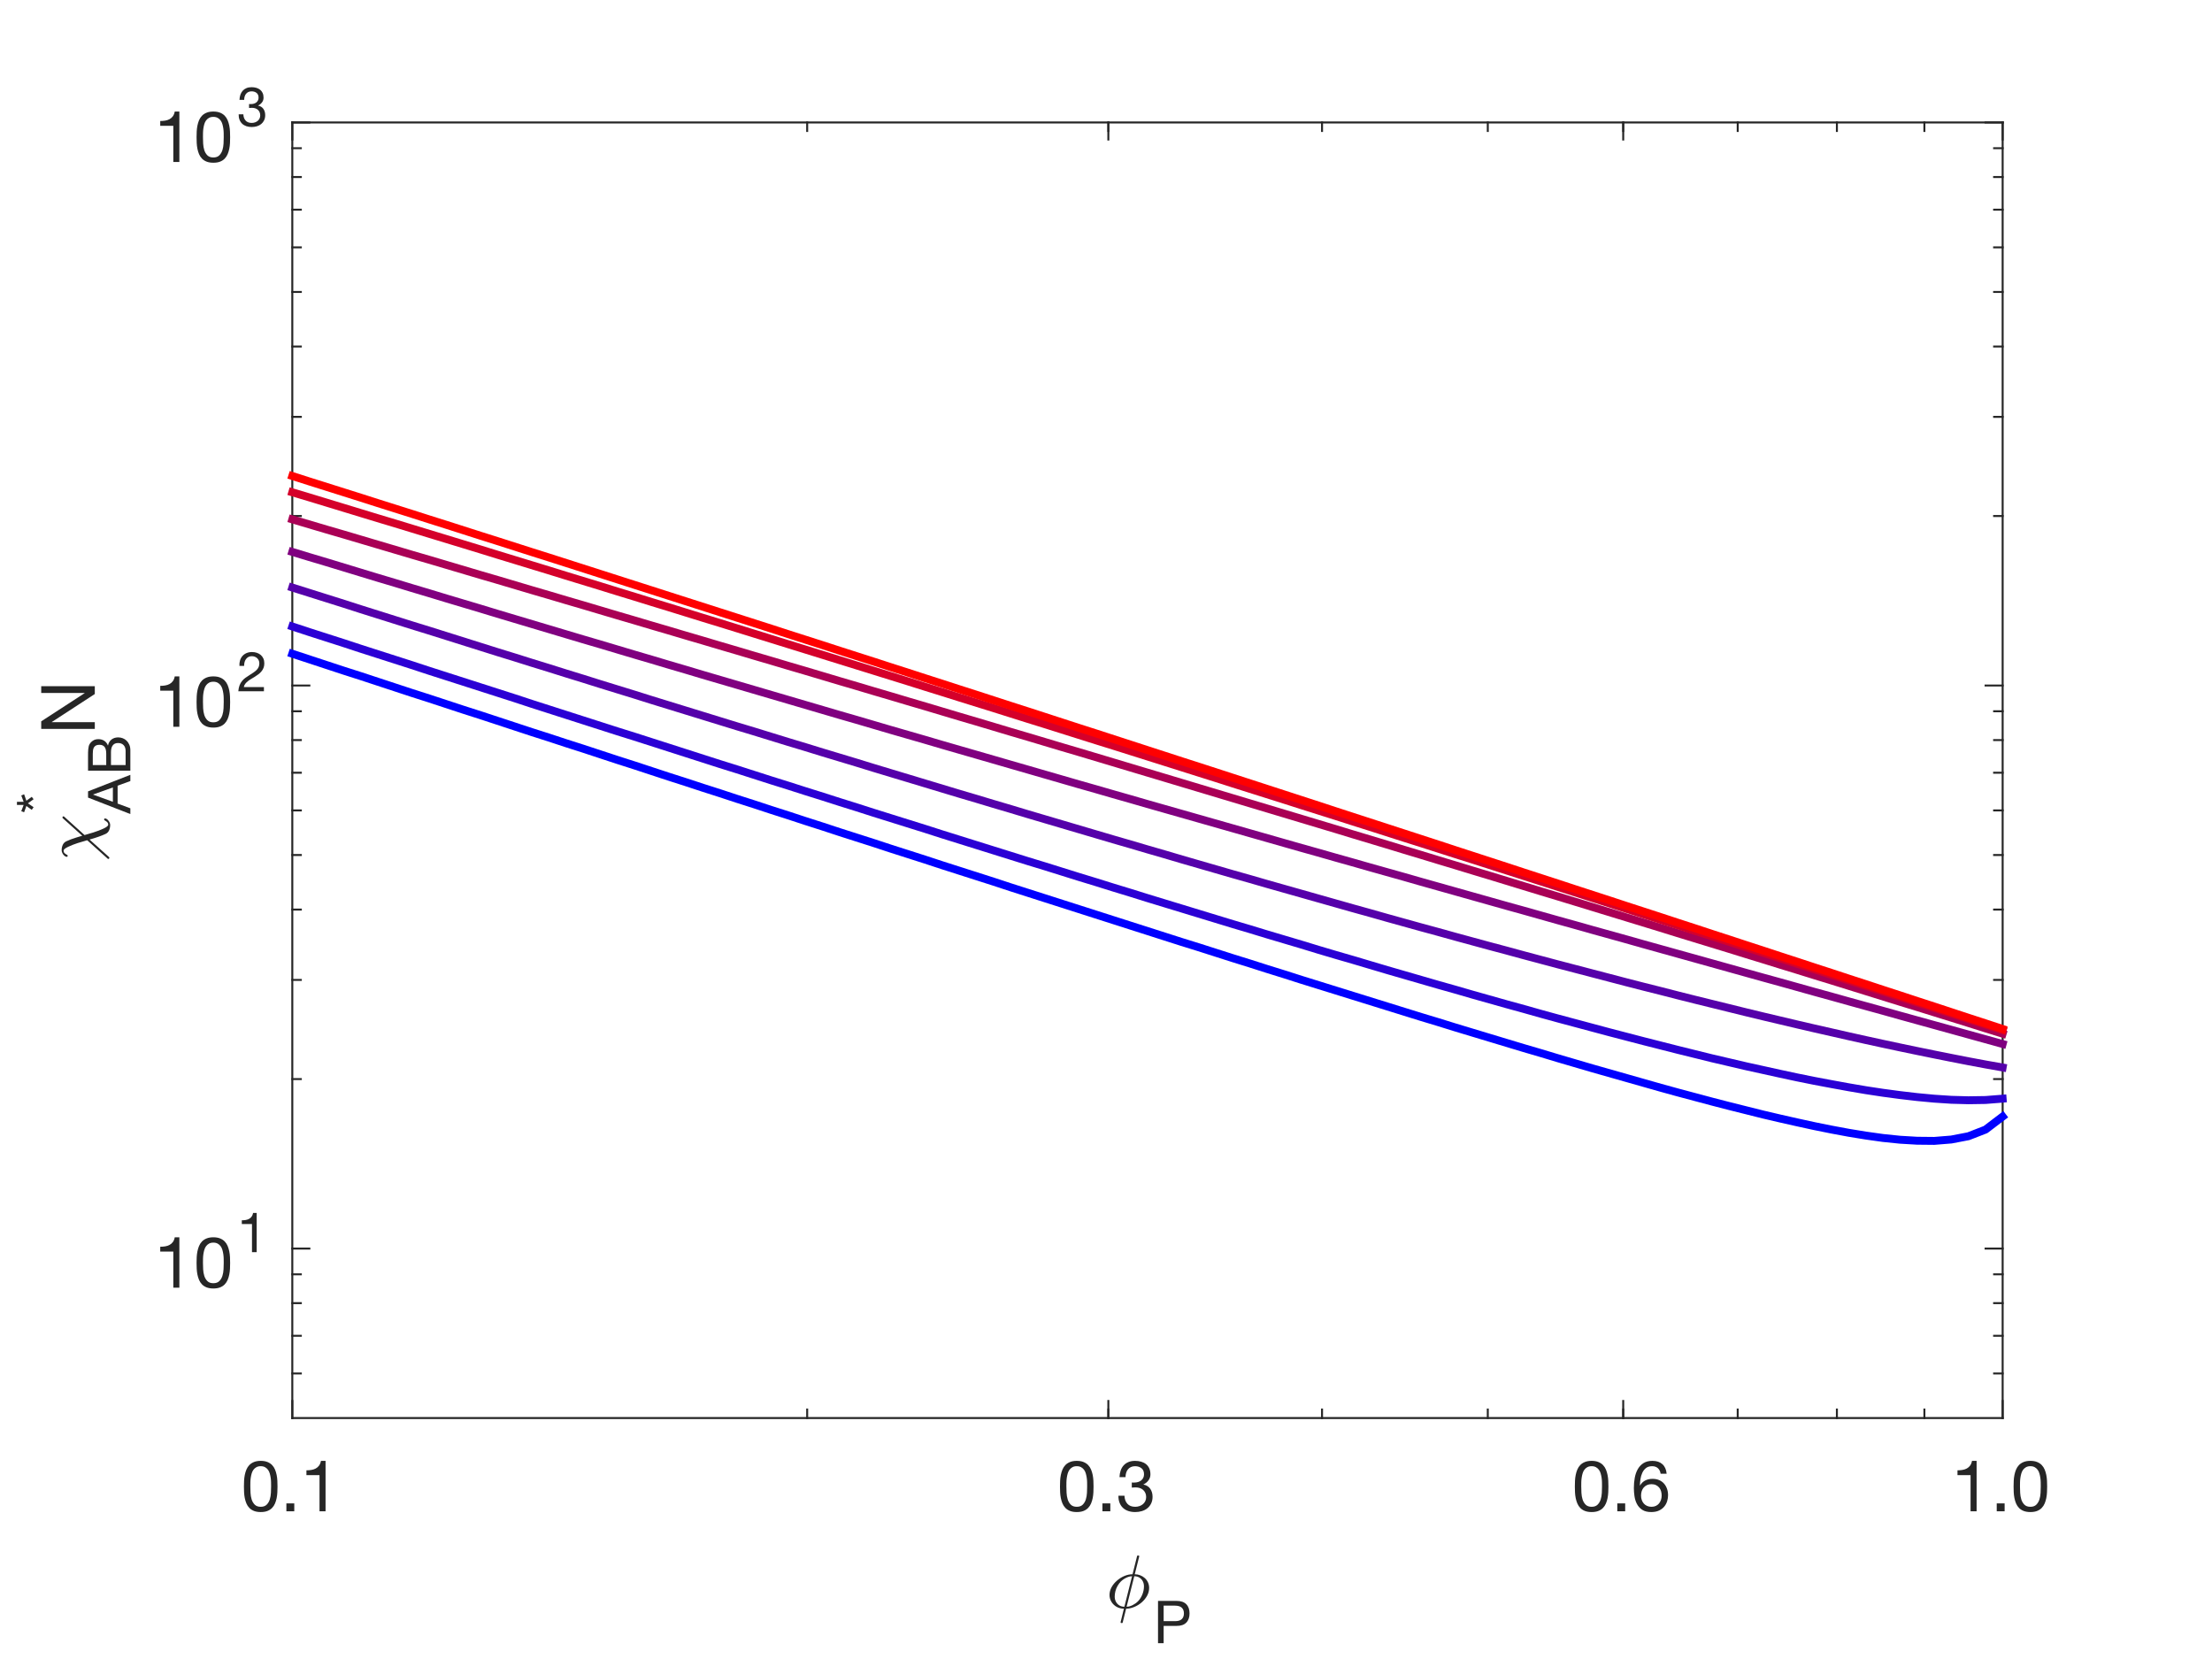 <?xml version="1.0"?>
<!DOCTYPE svg PUBLIC '-//W3C//DTD SVG 1.0//EN'
          'http://www.w3.org/TR/2001/REC-SVG-20010904/DTD/svg10.dtd'>
<svg xmlns:xlink="http://www.w3.org/1999/xlink" style="fill-opacity:1; color-rendering:auto; color-interpolation:auto; stroke:black; text-rendering:auto; stroke-linecap:square; stroke-miterlimit:10; stroke-opacity:1; shape-rendering:auto; fill:black; stroke-dasharray:none; font-weight:normal; stroke-width:1; font-family:'Dialog'; font-style:normal; stroke-linejoin:miter; font-size:12px; stroke-dashoffset:0; image-rendering:auto;" width="560" height="420" xmlns="http://www.w3.org/2000/svg"
><rect width="100%" height="100%" fill="#333333" stroke="none"/><!--Generated by the Batik Graphics2D SVG Generator--><defs id="genericDefs"
  /><g
  ><defs id="defs1"
    ><clipPath clipPathUnits="userSpaceOnUse" id="clipPath1"
      ><path d="M0 0 L560 0 L560 420 L0 420 L0 0 Z"
      /></clipPath
    ></defs
    ><g style="fill:white; stroke:white;"
    ><rect x="0" y="0" width="560" style="clip-path:url(#clipPath1); stroke:none;" height="420"
    /></g
    ><g style="fill:white; text-rendering:optimizeSpeed; color-rendering:optimizeSpeed; image-rendering:optimizeSpeed; shape-rendering:crispEdges; color-interpolation:sRGB; stroke:white;"
    ><rect x="0" width="560" height="420" y="0" style="stroke:none;"
      /><path style="stroke:none;" d="M74 359 L507 359 L507 31 L74 31 Z"
    /></g
    ><g style="fill:rgb(38,38,38); text-rendering:geometricPrecision; color-rendering:optimizeQuality; image-rendering:optimizeQuality; stroke-linejoin:round; color-interpolation:linearRGB; stroke:rgb(38,38,38); stroke-width:0.5;"
    ><line y2="359" style="fill:none;" x1="74" x2="507" y1="359"
      /><line y2="31" style="fill:none;" x1="74" x2="507" y1="31"
      /><line y2="354.68" style="fill:none;" x1="74" x2="74" y1="359"
      /><line y2="354.68" style="fill:none;" x1="280.594" x2="280.594" y1="359"
      /><line y2="354.68" style="fill:none;" x1="410.94" x2="410.94" y1="359"
      /><line y2="354.68" style="fill:none;" x1="507" x2="507" y1="359"
      /><line y2="35.32" style="fill:none;" x1="74" x2="74" y1="31"
      /><line y2="35.32" style="fill:none;" x1="280.594" x2="280.594" y1="31"
      /><line y2="35.32" style="fill:none;" x1="410.94" x2="410.94" y1="31"
      /><line y2="35.32" style="fill:none;" x1="507" x2="507" y1="31"
      /><line y2="356.84" style="fill:none;" x1="204.346" x2="204.346" y1="359"
      /><line y2="356.84" style="fill:none;" x1="280.594" x2="280.594" y1="359"
      /><line y2="356.84" style="fill:none;" x1="334.692" x2="334.692" y1="359"
      /><line y2="356.84" style="fill:none;" x1="376.654" x2="376.654" y1="359"
      /><line y2="356.84" style="fill:none;" x1="410.94" x2="410.94" y1="359"
      /><line y2="356.84" style="fill:none;" x1="439.927" x2="439.927" y1="359"
      /><line y2="356.84" style="fill:none;" x1="465.038" x2="465.038" y1="359"
      /><line y2="356.84" style="fill:none;" x1="487.187" x2="487.187" y1="359"
      /><line y2="33.16" style="fill:none;" x1="204.346" x2="204.346" y1="31"
      /><line y2="33.16" style="fill:none;" x1="280.594" x2="280.594" y1="31"
      /><line y2="33.16" style="fill:none;" x1="334.692" x2="334.692" y1="31"
      /><line y2="33.16" style="fill:none;" x1="376.654" x2="376.654" y1="31"
      /><line y2="33.16" style="fill:none;" x1="410.94" x2="410.94" y1="31"
      /><line y2="33.16" style="fill:none;" x1="439.927" x2="439.927" y1="31"
      /><line y2="33.16" style="fill:none;" x1="465.038" x2="465.038" y1="31"
      /><line y2="33.16" style="fill:none;" x1="487.187" x2="487.187" y1="31"
    /></g
    ><g transform="translate(74,364.6)" style="font-size:18px; fill:rgb(38,38,38); text-rendering:geometricPrecision; color-rendering:optimizeQuality; image-rendering:optimizeQuality; font-family:'Helvetica Neue'; color-interpolation:linearRGB; stroke:rgb(38,38,38);"
    ><path style="stroke:none;" d="M-10.624 11.718 Q-10.624 11.25 -10.615 10.683 Q-10.606 10.116 -10.525 9.549 Q-10.444 8.982 -10.291 8.442 Q-10.138 7.902 -9.841 7.497 Q-9.544 7.092 -9.094 6.84 Q-8.644 6.588 -7.996 6.588 Q-7.348 6.588 -6.898 6.84 Q-6.448 7.092 -6.151 7.497 Q-5.854 7.902 -5.701 8.442 Q-5.548 8.982 -5.467 9.549 Q-5.386 10.116 -5.377 10.683 Q-5.368 11.25 -5.368 11.718 Q-5.368 12.438 -5.413 13.329 Q-5.458 14.22 -5.701 15.003 Q-5.944 15.786 -6.484 16.326 Q-7.024 16.866 -7.996 16.866 Q-8.968 16.866 -9.508 16.326 Q-10.048 15.786 -10.291 15.003 Q-10.534 14.22 -10.579 13.329 Q-10.624 12.438 -10.624 11.718 ZM-12.244 11.736 Q-12.244 12.438 -12.208 13.194 Q-12.172 13.95 -12.028 14.67 Q-11.884 15.39 -11.614 16.029 Q-11.344 16.668 -10.876 17.154 Q-10.408 17.64 -9.697 17.919 Q-8.986 18.198 -7.996 18.198 Q-6.988 18.198 -6.286 17.919 Q-5.584 17.64 -5.116 17.154 Q-4.648 16.668 -4.378 16.029 Q-4.108 15.39 -3.964 14.67 Q-3.82 13.95 -3.784 13.194 Q-3.748 12.438 -3.748 11.736 Q-3.748 11.034 -3.784 10.278 Q-3.82 9.522 -3.964 8.802 Q-4.108 8.082 -4.378 7.434 Q-4.648 6.786 -5.116 6.3 Q-5.584 5.814 -6.295 5.526 Q-7.006 5.238 -7.996 5.238 Q-8.986 5.238 -9.697 5.526 Q-10.408 5.814 -10.876 6.3 Q-11.344 6.786 -11.614 7.434 Q-11.884 8.082 -12.028 8.802 Q-12.172 9.522 -12.208 10.278 Q-12.244 11.034 -12.244 11.736 ZM-1.498 16.002 L-1.498 18 L0.5 18 L0.5 16.002 ZM8.42 18 L8.42 5.238 L7.25 5.238 Q7.124 5.958 6.782 6.426 Q6.44 6.894 5.945 7.164 Q5.45 7.434 4.838 7.533 Q4.226 7.632 3.578 7.632 L3.578 8.856 L6.89 8.856 L6.89 18 Z"
    /></g
    ><g transform="translate(280.594,364.6)" style="font-size:18px; fill:rgb(38,38,38); text-rendering:geometricPrecision; color-rendering:optimizeQuality; image-rendering:optimizeQuality; font-family:'Helvetica Neue'; color-interpolation:linearRGB; stroke:rgb(38,38,38);"
    ><path style="stroke:none;" d="M-10.624 11.718 Q-10.624 11.25 -10.615 10.683 Q-10.606 10.116 -10.525 9.549 Q-10.444 8.982 -10.291 8.442 Q-10.138 7.902 -9.841 7.497 Q-9.544 7.092 -9.094 6.84 Q-8.644 6.588 -7.996 6.588 Q-7.348 6.588 -6.898 6.84 Q-6.448 7.092 -6.151 7.497 Q-5.854 7.902 -5.701 8.442 Q-5.548 8.982 -5.467 9.549 Q-5.386 10.116 -5.377 10.683 Q-5.368 11.25 -5.368 11.718 Q-5.368 12.438 -5.413 13.329 Q-5.458 14.22 -5.701 15.003 Q-5.944 15.786 -6.484 16.326 Q-7.024 16.866 -7.996 16.866 Q-8.968 16.866 -9.508 16.326 Q-10.048 15.786 -10.291 15.003 Q-10.534 14.22 -10.579 13.329 Q-10.624 12.438 -10.624 11.718 ZM-12.244 11.736 Q-12.244 12.438 -12.208 13.194 Q-12.172 13.95 -12.028 14.67 Q-11.884 15.39 -11.614 16.029 Q-11.344 16.668 -10.876 17.154 Q-10.408 17.64 -9.697 17.919 Q-8.986 18.198 -7.996 18.198 Q-6.988 18.198 -6.286 17.919 Q-5.584 17.64 -5.116 17.154 Q-4.648 16.668 -4.378 16.029 Q-4.108 15.39 -3.964 14.67 Q-3.82 13.95 -3.784 13.194 Q-3.748 12.438 -3.748 11.736 Q-3.748 11.034 -3.784 10.278 Q-3.82 9.522 -3.964 8.802 Q-4.108 8.082 -4.378 7.434 Q-4.648 6.786 -5.116 6.3 Q-5.584 5.814 -6.295 5.526 Q-7.006 5.238 -7.996 5.238 Q-8.986 5.238 -9.697 5.526 Q-10.408 5.814 -10.876 6.3 Q-11.344 6.786 -11.614 7.434 Q-11.884 8.082 -12.028 8.802 Q-12.172 9.522 -12.208 10.278 Q-12.244 11.034 -12.244 11.736 ZM-1.498 16.002 L-1.498 18 L0.5 18 L0.5 16.002 ZM5.936 10.71 L5.936 12.006 Q6.368 11.952 6.854 11.952 Q7.43 11.952 7.925 12.105 Q8.42 12.258 8.78 12.573 Q9.14 12.888 9.356 13.347 Q9.572 13.806 9.572 14.4 Q9.572 14.976 9.347 15.435 Q9.122 15.894 8.744 16.209 Q8.366 16.524 7.862 16.695 Q7.358 16.866 6.8 16.866 Q5.486 16.866 4.802 16.083 Q4.118 15.3 4.082 14.058 L2.552 14.058 Q2.534 15.048 2.831 15.822 Q3.128 16.596 3.686 17.127 Q4.244 17.658 5.036 17.928 Q5.828 18.198 6.8 18.198 Q7.7 18.198 8.501 17.955 Q9.302 17.712 9.896 17.226 Q10.49 16.74 10.841 16.011 Q11.192 15.282 11.192 14.328 Q11.192 13.176 10.625 12.33 Q10.058 11.484 8.888 11.232 L8.888 11.196 Q9.644 10.854 10.148 10.188 Q10.652 9.522 10.652 8.658 Q10.652 7.776 10.355 7.128 Q10.058 6.48 9.536 6.066 Q9.014 5.652 8.303 5.445 Q7.592 5.238 6.764 5.238 Q5.81 5.238 5.081 5.544 Q4.352 5.85 3.866 6.39 Q3.38 6.93 3.119 7.686 Q2.858 8.442 2.822 9.36 L4.352 9.36 Q4.352 8.802 4.496 8.298 Q4.64 7.794 4.937 7.416 Q5.234 7.038 5.693 6.813 Q6.152 6.588 6.764 6.588 Q7.736 6.588 8.384 7.101 Q9.032 7.614 9.032 8.64 Q9.032 9.144 8.834 9.54 Q8.636 9.936 8.303 10.197 Q7.97 10.458 7.529 10.593 Q7.088 10.728 6.602 10.728 L6.278 10.728 Q6.188 10.728 6.098 10.728 Q6.026 10.728 5.936 10.71 Z"
    /></g
    ><g transform="translate(410.94,364.6)" style="font-size:18px; fill:rgb(38,38,38); text-rendering:geometricPrecision; color-rendering:optimizeQuality; image-rendering:optimizeQuality; font-family:'Helvetica Neue'; color-interpolation:linearRGB; stroke:rgb(38,38,38);"
    ><path style="stroke:none;" d="M-10.624 11.718 Q-10.624 11.25 -10.615 10.683 Q-10.606 10.116 -10.525 9.549 Q-10.444 8.982 -10.291 8.442 Q-10.138 7.902 -9.841 7.497 Q-9.544 7.092 -9.094 6.84 Q-8.644 6.588 -7.996 6.588 Q-7.348 6.588 -6.898 6.84 Q-6.448 7.092 -6.151 7.497 Q-5.854 7.902 -5.701 8.442 Q-5.548 8.982 -5.467 9.549 Q-5.386 10.116 -5.377 10.683 Q-5.368 11.25 -5.368 11.718 Q-5.368 12.438 -5.413 13.329 Q-5.458 14.22 -5.701 15.003 Q-5.944 15.786 -6.484 16.326 Q-7.024 16.866 -7.996 16.866 Q-8.968 16.866 -9.508 16.326 Q-10.048 15.786 -10.291 15.003 Q-10.534 14.22 -10.579 13.329 Q-10.624 12.438 -10.624 11.718 ZM-12.244 11.736 Q-12.244 12.438 -12.208 13.194 Q-12.172 13.95 -12.028 14.67 Q-11.884 15.39 -11.614 16.029 Q-11.344 16.668 -10.876 17.154 Q-10.408 17.64 -9.697 17.919 Q-8.986 18.198 -7.996 18.198 Q-6.988 18.198 -6.286 17.919 Q-5.584 17.64 -5.116 17.154 Q-4.648 16.668 -4.378 16.029 Q-4.108 15.39 -3.964 14.67 Q-3.82 13.95 -3.784 13.194 Q-3.748 12.438 -3.748 11.736 Q-3.748 11.034 -3.784 10.278 Q-3.82 9.522 -3.964 8.802 Q-4.108 8.082 -4.378 7.434 Q-4.648 6.786 -5.116 6.3 Q-5.584 5.814 -6.295 5.526 Q-7.006 5.238 -7.996 5.238 Q-8.986 5.238 -9.697 5.526 Q-10.408 5.814 -10.876 6.3 Q-11.344 6.786 -11.614 7.434 Q-11.884 8.082 -12.028 8.802 Q-12.172 9.522 -12.208 10.278 Q-12.244 11.034 -12.244 11.736 ZM-1.498 16.002 L-1.498 18 L0.5 18 L0.5 16.002 ZM9.464 8.496 L10.994 8.496 Q10.85 6.912 9.914 6.075 Q8.978 5.238 7.394 5.238 Q6.026 5.238 5.126 5.814 Q4.226 6.39 3.686 7.344 Q3.146 8.298 2.921 9.531 Q2.696 10.764 2.696 12.078 Q2.696 13.086 2.849 14.166 Q3.002 15.246 3.47 16.146 Q3.938 17.046 4.802 17.622 Q5.666 18.198 7.088 18.198 Q8.294 18.198 9.113 17.793 Q9.932 17.388 10.427 16.767 Q10.922 16.146 11.138 15.39 Q11.354 14.634 11.354 13.932 Q11.354 13.05 11.084 12.294 Q10.814 11.538 10.319 10.98 Q9.824 10.422 9.095 10.107 Q8.366 9.792 7.448 9.792 Q6.404 9.792 5.603 10.188 Q4.802 10.584 4.262 11.466 L4.226 11.43 Q4.244 10.692 4.37 9.846 Q4.496 9 4.829 8.271 Q5.162 7.542 5.756 7.065 Q6.35 6.588 7.322 6.588 Q8.24 6.588 8.798 7.11 Q9.356 7.632 9.464 8.496 ZM7.16 11.142 Q7.808 11.142 8.294 11.376 Q8.78 11.61 9.104 11.997 Q9.428 12.384 9.581 12.915 Q9.734 13.446 9.734 14.04 Q9.734 14.598 9.563 15.111 Q9.392 15.624 9.068 16.02 Q8.744 16.416 8.267 16.641 Q7.79 16.866 7.16 16.866 Q6.53 16.866 6.035 16.641 Q5.54 16.416 5.207 16.038 Q4.874 15.66 4.694 15.138 Q4.514 14.616 4.514 14.022 Q4.514 13.428 4.685 12.897 Q4.856 12.366 5.198 11.979 Q5.54 11.592 6.026 11.367 Q6.512 11.142 7.16 11.142 Z"
    /></g
    ><g transform="translate(507,364.6)" style="font-size:18px; fill:rgb(38,38,38); text-rendering:geometricPrecision; color-rendering:optimizeQuality; image-rendering:optimizeQuality; font-family:'Helvetica Neue'; color-interpolation:linearRGB; stroke:rgb(38,38,38);"
    ><path style="stroke:none;" d="M-6.592 18 L-6.592 5.238 L-7.762 5.238 Q-7.888 5.958 -8.23 6.426 Q-8.572 6.894 -9.067 7.164 Q-9.562 7.434 -10.174 7.533 Q-10.786 7.632 -11.434 7.632 L-11.434 8.856 L-8.122 8.856 L-8.122 18 ZM-1.498 16.002 L-1.498 18 L0.5 18 L0.5 16.002 ZM4.388 11.718 Q4.388 11.25 4.397 10.683 Q4.406 10.116 4.487 9.549 Q4.568 8.982 4.721 8.442 Q4.874 7.902 5.171 7.497 Q5.468 7.092 5.918 6.84 Q6.368 6.588 7.016 6.588 Q7.664 6.588 8.114 6.84 Q8.564 7.092 8.861 7.497 Q9.158 7.902 9.311 8.442 Q9.464 8.982 9.545 9.549 Q9.626 10.116 9.635 10.683 Q9.644 11.25 9.644 11.718 Q9.644 12.438 9.599 13.329 Q9.554 14.22 9.311 15.003 Q9.068 15.786 8.528 16.326 Q7.988 16.866 7.016 16.866 Q6.044 16.866 5.504 16.326 Q4.964 15.786 4.721 15.003 Q4.478 14.22 4.433 13.329 Q4.388 12.438 4.388 11.718 ZM2.768 11.736 Q2.768 12.438 2.804 13.194 Q2.84 13.95 2.984 14.67 Q3.128 15.39 3.398 16.029 Q3.668 16.668 4.136 17.154 Q4.604 17.64 5.315 17.919 Q6.026 18.198 7.016 18.198 Q8.024 18.198 8.726 17.919 Q9.428 17.64 9.896 17.154 Q10.364 16.668 10.634 16.029 Q10.904 15.39 11.048 14.67 Q11.192 13.95 11.228 13.194 Q11.264 12.438 11.264 11.736 Q11.264 11.034 11.228 10.278 Q11.192 9.522 11.048 8.802 Q10.904 8.082 10.634 7.434 Q10.364 6.786 9.896 6.3 Q9.428 5.814 8.717 5.526 Q8.006 5.238 7.016 5.238 Q6.026 5.238 5.315 5.526 Q4.604 5.814 4.136 6.3 Q3.668 6.786 3.398 7.434 Q3.128 8.082 2.984 8.802 Q2.84 9.522 2.804 10.278 Q2.768 11.034 2.768 11.736 Z"
    /></g
    ><g transform="translate(280,407)" style="font-size:19px; fill:rgb(38,38,38); text-rendering:geometricPrecision; color-rendering:optimizeQuality; image-rendering:optimizeQuality; font-family:'mwb_cmmi10'; color-interpolation:linearRGB; stroke:rgb(38,38,38);"
    ><path style="stroke:none;" d="M3.688 3.703 L4.531 0.266 Q3.578 0.266 2.742 -0.18 Q1.906 -0.625 1.398 -1.438 Q0.891 -2.25 0.891 -3.188 Q0.891 -4.219 1.398 -5.156 Q1.906 -6.094 2.797 -6.859 Q3.688 -7.625 4.703 -8.039 Q5.719 -8.453 6.719 -8.453 L7.875 -13.078 Q7.906 -13.188 8.016 -13.188 L8.25 -13.188 Q8.328 -13.188 8.375 -13.117 Q8.422 -13.047 8.422 -13 L7.281 -8.453 Q7.984 -8.453 8.656 -8.195 Q9.328 -7.938 9.844 -7.469 Q10.359 -7 10.641 -6.359 Q10.922 -5.719 10.922 -5 Q10.922 -3.969 10.414 -3.031 Q9.906 -2.094 9.047 -1.344 Q8.188 -0.594 7.125 -0.164 Q6.062 0.266 5.094 0.266 L4.219 3.781 Q4.188 3.891 4.062 3.891 L3.844 3.891 Q3.766 3.891 3.727 3.82 Q3.688 3.75 3.688 3.703 ZM4.656 -0.234 L6.594 -7.953 Q6.109 -7.953 5.586 -7.766 Q5.062 -7.578 4.594 -7.281 Q4.125 -6.984 3.734 -6.594 Q3.281 -6.125 2.922 -5.5 Q2.562 -4.875 2.383 -4.172 Q2.203 -3.469 2.203 -2.797 Q2.203 -2.078 2.516 -1.492 Q2.828 -0.906 3.383 -0.57 Q3.938 -0.234 4.656 -0.234 ZM5.219 -0.234 Q5.938 -0.234 6.742 -0.641 Q7.547 -1.047 8.078 -1.594 Q8.781 -2.297 9.195 -3.32 Q9.609 -4.344 9.609 -5.406 Q9.609 -6.109 9.305 -6.695 Q9 -7.281 8.445 -7.617 Q7.891 -7.953 7.156 -7.953 L5.219 -0.234 Z"
    /></g
    ><g transform="translate(292,416)" style="font-size:15px; fill:rgb(38,38,38); text-rendering:geometricPrecision; color-rendering:optimizeQuality; image-rendering:optimizeQuality; font-family:'Helvetica Neue'; color-interpolation:linearRGB; stroke:rgb(38,38,38);"
    ><path style="stroke:none;" d="M2.595 -5.58 L2.595 -9.51 L5.385 -9.51 Q6.6 -9.51 7.162 -9.008 Q7.725 -8.505 7.725 -7.545 Q7.725 -6.585 7.162 -6.075 Q6.6 -5.565 5.385 -5.58 ZM1.17 -10.71 L1.17 0 L2.595 0 L2.595 -4.38 L5.865 -4.38 Q7.485 -4.365 8.318 -5.205 Q9.15 -6.045 9.15 -7.545 Q9.15 -9.045 8.318 -9.877 Q7.485 -10.71 5.865 -10.71 Z"
    /></g
    ><g style="fill:rgb(38,38,38); text-rendering:geometricPrecision; color-rendering:optimizeQuality; image-rendering:optimizeQuality; stroke-linejoin:round; color-interpolation:linearRGB; stroke:rgb(38,38,38); stroke-width:0.5;"
    ><line y2="31" style="fill:none;" x1="74" x2="74" y1="359"
      /><line y2="31" style="fill:none;" x1="507" x2="507" y1="359"
      /><line y2="316.09" style="fill:none;" x1="74" x2="78.32" y1="316.09"
      /><line y2="173.545" style="fill:none;" x1="74" x2="78.32" y1="173.545"
      /><line y2="31" style="fill:none;" x1="74" x2="78.32" y1="31"
      /><line y2="316.09" style="fill:none;" x1="507" x2="502.68" y1="316.09"
      /><line y2="173.545" style="fill:none;" x1="507" x2="502.68" y1="173.545"
      /><line y2="31" style="fill:none;" x1="507" x2="502.68" y1="31"
      /><line y2="347.713" style="fill:none;" x1="74" x2="76.16" y1="347.713"
      /><line y2="338.17" style="fill:none;" x1="74" x2="76.16" y1="338.17"
      /><line y2="329.904" style="fill:none;" x1="74" x2="76.16" y1="329.904"
      /><line y2="322.612" style="fill:none;" x1="74" x2="76.16" y1="322.612"
      /><line y2="273.179" style="fill:none;" x1="74" x2="76.16" y1="273.179"
      /><line y2="248.078" style="fill:none;" x1="74" x2="76.16" y1="248.078"
      /><line y2="230.269" style="fill:none;" x1="74" x2="76.16" y1="230.269"
      /><line y2="216.455" style="fill:none;" x1="74" x2="76.16" y1="216.455"
      /><line y2="205.168" style="fill:none;" x1="74" x2="76.16" y1="205.168"
      /><line y2="195.625" style="fill:none;" x1="74" x2="76.16" y1="195.625"
      /><line y2="187.359" style="fill:none;" x1="74" x2="76.16" y1="187.359"
      /><line y2="180.067" style="fill:none;" x1="74" x2="76.16" y1="180.067"
      /><line y2="130.635" style="fill:none;" x1="74" x2="76.16" y1="130.635"
      /><line y2="105.534" style="fill:none;" x1="74" x2="76.16" y1="105.534"
      /><line y2="87.724" style="fill:none;" x1="74" x2="76.16" y1="87.724"
      /><line y2="73.91" style="fill:none;" x1="74" x2="76.16" y1="73.91"
      /><line y2="62.623" style="fill:none;" x1="74" x2="76.16" y1="62.623"
      /><line y2="53.081" style="fill:none;" x1="74" x2="76.16" y1="53.081"
      /><line y2="44.814" style="fill:none;" x1="74" x2="76.16" y1="44.814"
      /><line y2="37.523" style="fill:none;" x1="74" x2="76.16" y1="37.523"
      /><line y2="347.713" style="fill:none;" x1="507" x2="504.84" y1="347.713"
      /><line y2="338.17" style="fill:none;" x1="507" x2="504.84" y1="338.17"
      /><line y2="329.904" style="fill:none;" x1="507" x2="504.84" y1="329.904"
      /><line y2="322.612" style="fill:none;" x1="507" x2="504.84" y1="322.612"
      /><line y2="273.179" style="fill:none;" x1="507" x2="504.84" y1="273.179"
      /><line y2="248.078" style="fill:none;" x1="507" x2="504.84" y1="248.078"
      /><line y2="230.269" style="fill:none;" x1="507" x2="504.84" y1="230.269"
      /><line y2="216.455" style="fill:none;" x1="507" x2="504.84" y1="216.455"
      /><line y2="205.168" style="fill:none;" x1="507" x2="504.84" y1="205.168"
      /><line y2="195.625" style="fill:none;" x1="507" x2="504.84" y1="195.625"
      /><line y2="187.359" style="fill:none;" x1="507" x2="504.84" y1="187.359"
      /><line y2="180.067" style="fill:none;" x1="507" x2="504.84" y1="180.067"
      /><line y2="130.635" style="fill:none;" x1="507" x2="504.84" y1="130.635"
      /><line y2="105.534" style="fill:none;" x1="507" x2="504.84" y1="105.534"
      /><line y2="87.724" style="fill:none;" x1="507" x2="504.84" y1="87.724"
      /><line y2="73.91" style="fill:none;" x1="507" x2="504.84" y1="73.91"
      /><line y2="62.623" style="fill:none;" x1="507" x2="504.84" y1="62.623"
      /><line y2="53.081" style="fill:none;" x1="507" x2="504.84" y1="53.081"
      /><line y2="44.814" style="fill:none;" x1="507" x2="504.84" y1="44.814"
      /><line y2="37.523" style="fill:none;" x1="507" x2="504.84" y1="37.523"
    /></g
    ><g transform="translate(39,326)" style="font-size:18px; fill:rgb(38,38,38); text-rendering:geometricPrecision; color-rendering:optimizeQuality; image-rendering:optimizeQuality; font-family:'Helvetica Neue'; color-interpolation:linearRGB; stroke:rgb(38,38,38);"
    ><path style="stroke:none;" d="M6.408 0 L6.408 -12.762 L5.238 -12.762 Q5.112 -12.042 4.77 -11.574 Q4.428 -11.106 3.933 -10.836 Q3.438 -10.566 2.826 -10.467 Q2.214 -10.368 1.566 -10.368 L1.566 -9.144 L4.878 -9.144 L4.878 0 ZM12.384 -6.282 Q12.384 -6.75 12.393 -7.317 Q12.402 -7.884 12.483 -8.451 Q12.564 -9.018 12.717 -9.558 Q12.87 -10.098 13.167 -10.503 Q13.464 -10.908 13.914 -11.16 Q14.364 -11.412 15.012 -11.412 Q15.66 -11.412 16.11 -11.16 Q16.56 -10.908 16.857 -10.503 Q17.154 -10.098 17.307 -9.558 Q17.46 -9.018 17.541 -8.451 Q17.622 -7.884 17.631 -7.317 Q17.64 -6.75 17.64 -6.282 Q17.64 -5.562 17.595 -4.671 Q17.55 -3.78 17.307 -2.997 Q17.064 -2.214 16.524 -1.674 Q15.984 -1.134 15.012 -1.134 Q14.04 -1.134 13.5 -1.674 Q12.96 -2.214 12.717 -2.997 Q12.474 -3.78 12.429 -4.671 Q12.384 -5.562 12.384 -6.282 ZM10.764 -6.264 Q10.764 -5.562 10.8 -4.806 Q10.836 -4.05 10.98 -3.33 Q11.124 -2.61 11.394 -1.971 Q11.664 -1.332 12.132 -0.846 Q12.6 -0.36 13.311 -0.081 Q14.022 0.198 15.012 0.198 Q16.02 0.198 16.722 -0.081 Q17.424 -0.36 17.892 -0.846 Q18.36 -1.332 18.63 -1.971 Q18.9 -2.61 19.044 -3.33 Q19.188 -4.05 19.224 -4.806 Q19.26 -5.562 19.26 -6.264 Q19.26 -6.966 19.224 -7.722 Q19.188 -8.478 19.044 -9.198 Q18.9 -9.918 18.63 -10.566 Q18.36 -11.214 17.892 -11.7 Q17.424 -12.186 16.713 -12.474 Q16.002 -12.762 15.012 -12.762 Q14.022 -12.762 13.311 -12.474 Q12.6 -12.186 12.132 -11.7 Q11.664 -11.214 11.394 -10.566 Q11.124 -9.918 10.98 -9.198 Q10.836 -8.478 10.8 -7.722 Q10.764 -6.966 10.764 -6.264 Z"
    /></g
    ><g transform="translate(60,317)" style="font-size:14px; fill:rgb(38,38,38); text-rendering:geometricPrecision; color-rendering:optimizeQuality; image-rendering:optimizeQuality; font-family:'Helvetica Neue'; color-interpolation:linearRGB; stroke:rgb(38,38,38);"
    ><path style="stroke:none;" d="M4.984 0 L4.984 -9.926 L4.074 -9.926 Q3.976 -9.366 3.71 -9.002 Q3.444 -8.638 3.059 -8.428 Q2.674 -8.218 2.198 -8.141 Q1.722 -8.064 1.218 -8.064 L1.218 -7.112 L3.794 -7.112 L3.794 0 Z"
    /></g
    ><g transform="translate(39,184)" style="font-size:18px; fill:rgb(38,38,38); text-rendering:geometricPrecision; color-rendering:optimizeQuality; image-rendering:optimizeQuality; font-family:'Helvetica Neue'; color-interpolation:linearRGB; stroke:rgb(38,38,38);"
    ><path style="stroke:none;" d="M6.408 0 L6.408 -12.762 L5.238 -12.762 Q5.112 -12.042 4.77 -11.574 Q4.428 -11.106 3.933 -10.836 Q3.438 -10.566 2.826 -10.467 Q2.214 -10.368 1.566 -10.368 L1.566 -9.144 L4.878 -9.144 L4.878 0 ZM12.384 -6.282 Q12.384 -6.75 12.393 -7.317 Q12.402 -7.884 12.483 -8.451 Q12.564 -9.018 12.717 -9.558 Q12.87 -10.098 13.167 -10.503 Q13.464 -10.908 13.914 -11.16 Q14.364 -11.412 15.012 -11.412 Q15.66 -11.412 16.11 -11.16 Q16.56 -10.908 16.857 -10.503 Q17.154 -10.098 17.307 -9.558 Q17.46 -9.018 17.541 -8.451 Q17.622 -7.884 17.631 -7.317 Q17.64 -6.75 17.64 -6.282 Q17.64 -5.562 17.595 -4.671 Q17.55 -3.78 17.307 -2.997 Q17.064 -2.214 16.524 -1.674 Q15.984 -1.134 15.012 -1.134 Q14.04 -1.134 13.5 -1.674 Q12.96 -2.214 12.717 -2.997 Q12.474 -3.78 12.429 -4.671 Q12.384 -5.562 12.384 -6.282 ZM10.764 -6.264 Q10.764 -5.562 10.8 -4.806 Q10.836 -4.05 10.98 -3.33 Q11.124 -2.61 11.394 -1.971 Q11.664 -1.332 12.132 -0.846 Q12.6 -0.36 13.311 -0.081 Q14.022 0.198 15.012 0.198 Q16.02 0.198 16.722 -0.081 Q17.424 -0.36 17.892 -0.846 Q18.36 -1.332 18.63 -1.971 Q18.9 -2.61 19.044 -3.33 Q19.188 -4.05 19.224 -4.806 Q19.26 -5.562 19.26 -6.264 Q19.26 -6.966 19.224 -7.722 Q19.188 -8.478 19.044 -9.198 Q18.9 -9.918 18.63 -10.566 Q18.36 -11.214 17.892 -11.7 Q17.424 -12.186 16.713 -12.474 Q16.002 -12.762 15.012 -12.762 Q14.022 -12.762 13.311 -12.474 Q12.6 -12.186 12.132 -11.7 Q11.664 -11.214 11.394 -10.566 Q11.124 -9.918 10.98 -9.198 Q10.836 -8.478 10.8 -7.722 Q10.764 -6.966 10.764 -6.264 Z"
    /></g
    ><g transform="translate(60,175)" style="font-size:14px; fill:rgb(38,38,38); text-rendering:geometricPrecision; color-rendering:optimizeQuality; image-rendering:optimizeQuality; font-family:'Helvetica Neue'; color-interpolation:linearRGB; stroke:rgb(38,38,38);"
    ><path style="stroke:none;" d="M0.616 -6.412 L1.806 -6.412 Q1.792 -6.86 1.897 -7.301 Q2.002 -7.742 2.24 -8.092 Q2.478 -8.442 2.849 -8.659 Q3.22 -8.876 3.738 -8.876 Q4.13 -8.876 4.48 -8.75 Q4.83 -8.624 5.089 -8.386 Q5.348 -8.148 5.502 -7.819 Q5.656 -7.49 5.656 -7.084 Q5.656 -6.566 5.495 -6.174 Q5.334 -5.782 5.019 -5.446 Q4.704 -5.11 4.228 -4.781 Q3.752 -4.452 3.122 -4.06 Q2.604 -3.752 2.128 -3.402 Q1.652 -3.052 1.274 -2.59 Q0.896 -2.128 0.651 -1.505 Q0.406 -0.882 0.336 0 L6.818 0 L6.818 -1.05 L1.722 -1.05 Q1.806 -1.512 2.079 -1.869 Q2.352 -2.226 2.737 -2.534 Q3.122 -2.842 3.584 -3.115 Q4.046 -3.388 4.508 -3.668 Q4.97 -3.962 5.404 -4.284 Q5.838 -4.606 6.174 -5.005 Q6.51 -5.404 6.713 -5.908 Q6.916 -6.412 6.916 -7.07 Q6.916 -7.77 6.671 -8.302 Q6.426 -8.834 6.006 -9.191 Q5.586 -9.548 5.019 -9.737 Q4.452 -9.926 3.808 -9.926 Q3.024 -9.926 2.408 -9.66 Q1.792 -9.394 1.379 -8.925 Q0.966 -8.456 0.77 -7.812 Q0.574 -7.168 0.616 -6.412 Z"
    /></g
    ><g transform="translate(39,41)" style="font-size:18px; fill:rgb(38,38,38); text-rendering:geometricPrecision; color-rendering:optimizeQuality; image-rendering:optimizeQuality; font-family:'Helvetica Neue'; color-interpolation:linearRGB; stroke:rgb(38,38,38);"
    ><path style="stroke:none;" d="M6.408 0 L6.408 -12.762 L5.238 -12.762 Q5.112 -12.042 4.77 -11.574 Q4.428 -11.106 3.933 -10.836 Q3.438 -10.566 2.826 -10.467 Q2.214 -10.368 1.566 -10.368 L1.566 -9.144 L4.878 -9.144 L4.878 0 ZM12.384 -6.282 Q12.384 -6.75 12.393 -7.317 Q12.402 -7.884 12.483 -8.451 Q12.564 -9.018 12.717 -9.558 Q12.87 -10.098 13.167 -10.503 Q13.464 -10.908 13.914 -11.16 Q14.364 -11.412 15.012 -11.412 Q15.66 -11.412 16.11 -11.16 Q16.56 -10.908 16.857 -10.503 Q17.154 -10.098 17.307 -9.558 Q17.46 -9.018 17.541 -8.451 Q17.622 -7.884 17.631 -7.317 Q17.64 -6.75 17.64 -6.282 Q17.64 -5.562 17.595 -4.671 Q17.55 -3.78 17.307 -2.997 Q17.064 -2.214 16.524 -1.674 Q15.984 -1.134 15.012 -1.134 Q14.04 -1.134 13.5 -1.674 Q12.96 -2.214 12.717 -2.997 Q12.474 -3.78 12.429 -4.671 Q12.384 -5.562 12.384 -6.282 ZM10.764 -6.264 Q10.764 -5.562 10.8 -4.806 Q10.836 -4.05 10.98 -3.33 Q11.124 -2.61 11.394 -1.971 Q11.664 -1.332 12.132 -0.846 Q12.6 -0.36 13.311 -0.081 Q14.022 0.198 15.012 0.198 Q16.02 0.198 16.722 -0.081 Q17.424 -0.36 17.892 -0.846 Q18.36 -1.332 18.63 -1.971 Q18.9 -2.61 19.044 -3.33 Q19.188 -4.05 19.224 -4.806 Q19.26 -5.562 19.26 -6.264 Q19.26 -6.966 19.224 -7.722 Q19.188 -8.478 19.044 -9.198 Q18.9 -9.918 18.63 -10.566 Q18.36 -11.214 17.892 -11.7 Q17.424 -12.186 16.713 -12.474 Q16.002 -12.762 15.012 -12.762 Q14.022 -12.762 13.311 -12.474 Q12.6 -12.186 12.132 -11.7 Q11.664 -11.214 11.394 -10.566 Q11.124 -9.918 10.98 -9.198 Q10.836 -8.478 10.8 -7.722 Q10.764 -6.966 10.764 -6.264 Z"
    /></g
    ><g transform="translate(60,32)" style="font-size:14px; fill:rgb(38,38,38); text-rendering:geometricPrecision; color-rendering:optimizeQuality; image-rendering:optimizeQuality; font-family:'Helvetica Neue'; color-interpolation:linearRGB; stroke:rgb(38,38,38);"
    ><path style="stroke:none;" d="M3.052 -5.67 L3.052 -4.662 Q3.388 -4.704 3.766 -4.704 Q4.214 -4.704 4.599 -4.585 Q4.984 -4.466 5.264 -4.221 Q5.544 -3.976 5.712 -3.619 Q5.88 -3.262 5.88 -2.8 Q5.88 -2.352 5.705 -1.995 Q5.53 -1.638 5.236 -1.393 Q4.942 -1.148 4.55 -1.015 Q4.158 -0.882 3.724 -0.882 Q2.702 -0.882 2.17 -1.491 Q1.638 -2.1 1.61 -3.066 L0.42 -3.066 Q0.406 -2.296 0.637 -1.694 Q0.868 -1.092 1.302 -0.679 Q1.736 -0.266 2.352 -0.056 Q2.968 0.154 3.724 0.154 Q4.424 0.154 5.047 -0.035 Q5.67 -0.224 6.132 -0.602 Q6.594 -0.98 6.867 -1.547 Q7.14 -2.114 7.14 -2.856 Q7.14 -3.752 6.699 -4.41 Q6.258 -5.068 5.348 -5.264 L5.348 -5.292 Q5.936 -5.558 6.328 -6.076 Q6.72 -6.594 6.72 -7.266 Q6.72 -7.952 6.489 -8.456 Q6.258 -8.96 5.852 -9.282 Q5.446 -9.604 4.893 -9.765 Q4.34 -9.926 3.696 -9.926 Q2.954 -9.926 2.387 -9.688 Q1.82 -9.45 1.442 -9.03 Q1.064 -8.61 0.861 -8.022 Q0.658 -7.434 0.63 -6.72 L1.82 -6.72 Q1.82 -7.154 1.932 -7.546 Q2.044 -7.938 2.275 -8.232 Q2.506 -8.526 2.863 -8.701 Q3.22 -8.876 3.696 -8.876 Q4.452 -8.876 4.956 -8.477 Q5.46 -8.078 5.46 -7.28 Q5.46 -6.888 5.306 -6.58 Q5.152 -6.272 4.893 -6.069 Q4.634 -5.866 4.291 -5.761 Q3.948 -5.656 3.57 -5.656 L3.318 -5.656 Q3.248 -5.656 3.178 -5.656 Q3.122 -5.656 3.052 -5.67 Z"
    /></g
    ><g transform="translate(24,218) rotate(-90)" style="font-size:19px; fill:rgb(38,38,38); text-rendering:geometricPrecision; color-rendering:optimizeQuality; image-rendering:optimizeQuality; font-family:'mwb_cmmi10'; color-interpolation:linearRGB; stroke:rgb(38,38,38);"
    ><path style="stroke:none;" d="M0.812 3.688 Q0.719 3.688 0.633 3.609 Q0.547 3.531 0.547 3.438 Q0.547 3.312 0.625 3.25 L5.281 -1.922 Q4.969 -3.078 4.57 -4.32 Q4.172 -5.562 3.625 -6.734 Q3.078 -7.906 2.641 -7.906 Q2.266 -7.906 2.055 -7.703 Q1.844 -7.5 1.68 -7.195 Q1.516 -6.891 1.469 -6.875 L1.234 -6.875 Q1.172 -6.875 1.125 -6.938 Q1.078 -7 1.078 -7.062 Q1.078 -7.375 1.344 -7.688 Q1.609 -8 2 -8.195 Q2.391 -8.391 2.719 -8.391 Q3.469 -8.391 4.078 -8.125 Q4.688 -7.859 5 -7.25 Q5.266 -6.688 5.516 -6.023 Q5.766 -5.359 5.992 -4.602 Q6.219 -3.844 6.422 -3.172 L10.828 -8.078 Q10.922 -8.188 11.062 -8.188 Q11.172 -8.188 11.25 -8.117 Q11.328 -8.047 11.328 -7.938 Q11.328 -7.828 11.25 -7.75 L6.594 -2.594 Q6.812 -1.75 7.258 -0.344 Q7.703 1.062 8.25 2.234 Q8.797 3.406 9.234 3.406 Q9.578 3.406 9.805 3.195 Q10.031 2.984 10.195 2.688 Q10.359 2.391 10.406 2.375 L10.641 2.375 Q10.797 2.375 10.797 2.562 Q10.797 3.031 10.234 3.461 Q9.672 3.891 9.156 3.891 Q8.422 3.891 7.805 3.625 Q7.188 3.359 6.891 2.75 Q6.188 1.25 5.453 -1.328 L1.047 3.578 Q0.953 3.688 0.812 3.688 Z"
    /></g
    ><g transform="translate(33,206) rotate(-90)" style="font-size:15px; fill:rgb(38,38,38); text-rendering:geometricPrecision; color-rendering:optimizeQuality; image-rendering:optimizeQuality; font-family:'Helvetica Neue'; color-interpolation:linearRGB; stroke:rgb(38,38,38);"
    ><path style="stroke:none;" d="M3.015 -4.425 L4.83 -9.42 L4.86 -9.42 L6.645 -4.425 ZM4.08 -10.71 L-0.09 0 L1.365 0 L2.565 -3.225 L7.095 -3.225 L8.265 0 L9.84 0 L5.655 -10.71 ZM12.315 -6.105 L12.315 -9.51 L15.165 -9.51 Q15.63 -9.51 16.043 -9.457 Q16.455 -9.405 16.77 -9.225 Q17.085 -9.045 17.265 -8.715 Q17.445 -8.385 17.445 -7.815 Q17.445 -6.96 16.913 -6.532 Q16.38 -6.105 15.165 -6.105 ZM10.89 -10.71 L10.89 0 L16.065 0 Q16.86 0 17.468 -0.263 Q18.075 -0.525 18.488 -0.953 Q18.9 -1.38 19.11 -1.935 Q19.32 -2.49 19.32 -3.075 Q19.32 -4.065 18.795 -4.755 Q18.27 -5.445 17.28 -5.655 L17.28 -5.685 Q18.045 -5.985 18.457 -6.607 Q18.87 -7.23 18.87 -8.085 Q18.87 -8.895 18.503 -9.45 Q18.135 -10.005 17.61 -10.32 Q17.37 -10.47 17.032 -10.545 Q16.695 -10.62 16.305 -10.658 Q15.915 -10.695 15.518 -10.703 Q15.12 -10.71 14.775 -10.71 ZM12.315 -1.2 L12.315 -4.905 L15.57 -4.905 Q16.02 -4.905 16.44 -4.822 Q16.86 -4.74 17.183 -4.537 Q17.505 -4.335 17.7 -3.99 Q17.895 -3.645 17.895 -3.12 Q17.895 -2.22 17.363 -1.71 Q16.83 -1.2 15.885 -1.2 Z"
    /></g
    ><g transform="translate(15,206) rotate(-90)" style="font-size:15px; fill:rgb(38,38,38); text-rendering:geometricPrecision; color-rendering:optimizeQuality; image-rendering:optimizeQuality; font-family:'Helvetica Neue'; color-interpolation:linearRGB; stroke:rgb(38,38,38);"
    ><path style="stroke:none;" d="M3.015 -9.015 L3.015 -10.71 L2.22 -10.71 L2.22 -9.015 L0.63 -9.615 L0.36 -8.895 L1.95 -8.325 L0.975 -6.96 L1.65 -6.495 L2.625 -7.935 L3.66 -6.495 L4.275 -6.96 L3.285 -8.325 L4.92 -8.895 L4.62 -9.615 Z"
    /></g
    ><g transform="translate(24,186) rotate(-90)" style="font-size:19px; fill:rgb(38,38,38); text-rendering:geometricPrecision; color-rendering:optimizeQuality; image-rendering:optimizeQuality; font-family:'Helvetica Neue'; color-interpolation:linearRGB; stroke:rgb(38,38,38);"
    ><path style="stroke:none;" d="M1.463 -13.566 L1.463 0 L3.173 0 L3.173 -10.887 L3.211 -10.887 L10.298 0 L12.274 0 L12.274 -13.566 L10.564 -13.566 L10.564 -2.565 L10.526 -2.565 L3.382 -13.566 Z"
    /></g
    ><g style="stroke-linecap:butt; fill:blue; text-rendering:geometricPrecision; color-rendering:optimizeQuality; image-rendering:optimizeQuality; stroke-linejoin:round; color-interpolation:linearRGB; stroke:blue; stroke-width:2;"
    ><path d="M74 165.505 L78.33 166.93 L82.66 168.356 L86.99 169.781 L91.32 171.165 L95.65 172.59 L99.98 174.016 L104.31 175.441 L108.64 176.825 L112.97 178.251 L117.3 179.676 L121.629 181.06 L125.96 182.486 L130.289 183.911 L134.619 185.337 L138.949 186.72 L143.279 188.146 L147.609 189.53 L151.939 190.956 L156.269 192.381 L160.599 193.765 L164.929 195.19 L169.259 196.616 L173.589 198 L177.919 199.425 L182.249 200.81 L186.579 202.235 L190.909 203.619 L195.239 205.045 L199.569 206.429 L203.899 207.854 L208.229 209.239 L212.559 210.664 L216.889 212.048 L221.219 213.433 L225.548 214.858 L229.878 216.242 L234.208 217.627 L238.538 219.052 L242.868 220.436 L247.198 221.821 L251.528 223.205 L255.858 224.631 L260.188 226.015 L264.518 227.4 L268.848 228.784 L273.178 230.169 L277.508 231.553 L281.838 232.938 L286.168 234.323 L290.498 235.707 L294.828 237.092 L299.158 238.477 L303.488 239.821 L307.818 241.206 L312.148 242.59 L316.478 243.935 L320.808 245.32 L325.137 246.664 L329.467 248.049 L333.797 249.393 L338.127 250.738 L342.457 252.083 L346.787 253.428 L351.117 254.773 L355.447 256.118 L359.777 257.463 L364.107 258.769 L368.437 260.114 L372.767 261.42 L377.097 262.726 L381.427 264.032 L385.757 265.338 L390.087 266.605 L394.417 267.912 L398.747 269.18 L403.077 270.448 L407.407 271.678 L411.737 272.908 L416.067 274.138 L420.397 275.369 L424.726 276.563 L429.057 277.718 L433.386 278.875 L437.716 279.995 L442.046 281.078 L446.376 282.163 L450.706 283.176 L455.036 284.154 L459.366 285.098 L463.696 285.972 L468.026 286.779 L472.356 287.485 L476.686 288.093 L481.016 288.538 L485.346 288.793 L489.676 288.836 L494.006 288.486 L498.336 287.653 L502.666 285.971 L506.996 282.678" style="fill:none; fill-rule:evenodd;"
      /><path d="M74 158.604 L78.33 160.029 L82.66 161.418 L86.99 162.806 L91.32 164.231 L95.65 165.62 L99.98 167.008 L104.31 168.397 L108.64 169.822 L112.97 171.21 L117.3 172.599 L121.629 173.988 L125.96 175.376 L130.289 176.765 L134.619 178.19 L138.949 179.579 L143.279 180.967 L147.609 182.356 L151.939 183.744 L156.269 185.133 L160.599 186.485 L164.929 187.874 L169.259 189.262 L173.589 190.651 L177.919 192.04 L182.249 193.429 L186.579 194.781 L190.909 196.17 L195.239 197.559 L199.569 198.911 L203.899 200.3 L208.229 201.653 L212.559 203.042 L216.889 204.394 L221.219 205.783 L225.548 207.136 L229.878 208.489 L234.208 209.842 L238.538 211.231 L242.868 212.584 L247.198 213.938 L251.528 215.291 L255.858 216.644 L260.188 217.998 L264.518 219.315 L268.848 220.669 L273.178 222.023 L277.508 223.341 L281.838 224.695 L286.168 226.013 L290.498 227.367 L294.828 228.686 L299.158 230.004 L303.488 231.323 L307.818 232.643 L312.148 233.962 L316.478 235.246 L320.808 236.566 L325.137 237.851 L329.467 239.136 L333.797 240.457 L338.127 241.742 L342.457 242.994 L346.787 244.28 L351.117 245.567 L355.447 246.819 L359.777 248.072 L364.107 249.326 L368.437 250.545 L372.767 251.8 L377.097 253.021 L381.427 254.243 L385.757 255.431 L390.087 256.654 L394.417 257.844 L398.747 259.002 L403.077 260.161 L407.407 261.321 L411.737 262.449 L416.067 263.578 L420.397 264.677 L424.726 265.777 L429.057 266.846 L433.386 267.918 L437.716 268.927 L442.046 269.94 L446.376 270.892 L450.706 271.848 L455.036 272.777 L459.366 273.648 L463.696 274.463 L468.026 275.255 L472.356 275.993 L476.686 276.651 L481.016 277.231 L485.346 277.737 L489.676 278.144 L494.006 278.429 L498.336 278.547 L502.666 278.48 L506.996 278.141" style="fill:none; fill-rule:evenodd; stroke:rgb(43,0,213);"
      /><path d="M74 148.746 L78.33 150.108 L82.66 151.471 L86.99 152.833 L91.32 154.227 L95.65 155.589 L99.98 156.952 L104.31 158.314 L108.64 159.646 L112.97 161.008 L117.3 162.371 L121.629 163.734 L125.96 165.097 L130.289 166.429 L134.619 167.792 L138.949 169.124 L143.279 170.487 L147.609 171.819 L151.939 173.182 L156.269 174.515 L160.599 175.847 L164.929 177.211 L169.259 178.544 L173.589 179.877 L177.919 181.21 L182.249 182.543 L186.579 183.876 L190.909 185.179 L195.239 186.513 L199.569 187.847 L203.899 189.15 L208.229 190.484 L212.559 191.788 L216.889 193.092 L221.219 194.427 L225.548 195.732 L229.878 197.036 L234.208 198.341 L238.538 199.647 L242.868 200.952 L247.198 202.228 L251.528 203.534 L255.858 204.81 L260.188 206.117 L264.518 207.394 L268.848 208.672 L273.178 209.949 L277.508 211.227 L281.838 212.506 L286.168 213.756 L290.498 215.035 L294.828 216.285 L299.158 217.565 L303.488 218.817 L307.818 220.069 L312.148 221.321 L316.478 222.545 L320.808 223.799 L325.137 225.024 L329.467 226.25 L333.797 227.477 L338.127 228.704 L342.457 229.932 L346.787 231.132 L351.117 232.362 L355.447 233.564 L359.777 234.767 L364.107 235.942 L368.437 237.147 L372.767 238.325 L377.097 239.504 L381.427 240.656 L385.757 241.837 L390.087 242.992 L394.417 244.148 L398.747 245.278 L403.077 246.41 L407.407 247.543 L411.737 248.678 L416.067 249.787 L420.397 250.872 L424.726 251.985 L429.057 253.074 L433.386 254.139 L437.716 255.206 L442.046 256.275 L446.376 257.321 L450.706 258.344 L455.036 259.369 L459.366 260.373 L463.696 261.354 L468.026 262.339 L472.356 263.303 L476.686 264.246 L481.016 265.17 L485.346 266.073 L489.676 266.957 L494.006 267.823 L498.336 268.671 L502.666 269.479 L506.996 270.248" style="fill:none; fill-rule:evenodd; stroke:rgb(85,0,170);"
      /><path d="M74 139.723 L78.33 141.039 L82.66 142.328 L86.99 143.645 L91.32 144.962 L95.65 146.279 L99.98 147.569 L104.31 148.886 L108.64 150.177 L112.97 151.494 L117.3 152.786 L121.629 154.077 L125.96 155.395 L130.289 156.688 L134.619 157.98 L138.949 159.272 L143.279 160.565 L147.609 161.858 L151.939 163.125 L156.269 164.419 L160.599 165.713 L164.929 166.981 L169.259 168.276 L173.589 169.544 L177.919 170.84 L182.249 172.109 L186.579 173.379 L190.909 174.649 L195.239 175.92 L199.569 177.191 L203.899 178.463 L208.229 179.734 L212.559 181.007 L216.889 182.254 L221.219 183.527 L225.548 184.8 L229.878 186.049 L234.208 187.298 L238.538 188.573 L242.868 189.823 L247.198 191.073 L251.528 192.324 L255.858 193.576 L260.188 194.827 L264.518 196.08 L268.848 197.333 L273.178 198.586 L277.508 199.816 L281.838 201.07 L286.168 202.301 L290.498 203.556 L294.828 204.788 L299.158 206.02 L303.488 207.253 L307.818 208.487 L312.148 209.721 L316.478 210.955 L320.808 212.191 L325.137 213.427 L329.467 214.663 L333.797 215.876 L338.127 217.114 L342.457 218.329 L346.787 219.568 L351.117 220.784 L355.447 222.001 L359.777 223.242 L364.107 224.46 L368.437 225.679 L372.767 226.899 L377.097 228.119 L381.427 229.34 L385.757 230.539 L390.087 231.761 L394.417 232.984 L398.747 234.185 L403.077 235.41 L407.407 236.613 L411.737 237.816 L416.067 239.043 L420.397 240.248 L424.726 241.454 L429.057 242.661 L433.386 243.868 L437.716 245.077 L442.046 246.286 L446.376 247.495 L450.706 248.685 L455.036 249.896 L459.366 251.108 L463.696 252.299 L468.026 253.513 L472.356 254.706 L476.686 255.9 L481.016 257.116 L485.346 258.312 L489.676 259.509 L494.006 260.706 L498.336 261.904 L502.666 263.104 L506.996 264.304" style="fill:none; fill-rule:evenodd; stroke:purple;"
      /><path d="M74 131.489 L78.33 132.771 L82.66 134.053 L86.99 135.312 L91.32 136.595 L95.65 137.879 L99.98 139.162 L104.31 140.446 L108.64 141.707 L112.97 142.992 L117.3 144.277 L121.629 145.562 L125.96 146.824 L130.289 148.11 L134.619 149.397 L138.949 150.66 L143.279 151.947 L147.609 153.211 L151.939 154.499 L156.269 155.787 L160.599 157.052 L164.929 158.341 L169.259 159.607 L173.589 160.896 L177.919 162.163 L182.249 163.453 L186.579 164.721 L190.909 166.011 L195.239 167.28 L199.569 168.571 L203.899 169.84 L208.229 171.132 L212.559 172.424 L216.889 173.694 L221.219 174.987 L225.548 176.258 L229.878 177.551 L234.208 178.823 L238.538 180.117 L242.868 181.411 L247.198 182.684 L251.528 183.978 L255.858 185.274 L260.188 186.547 L264.518 187.843 L268.848 189.139 L273.178 190.413 L277.508 191.71 L281.838 193.007 L286.168 194.304 L290.498 195.601 L294.828 196.899 L299.158 198.197 L303.488 199.495 L307.818 200.793 L312.148 202.092 L316.478 203.391 L320.808 204.69 L325.137 205.989 L329.467 207.289 L333.797 208.589 L338.127 209.889 L342.457 211.21 L346.787 212.511 L351.117 213.812 L355.447 215.134 L359.777 216.435 L364.107 217.757 L368.437 219.059 L372.767 220.382 L377.097 221.684 L381.427 223.007 L385.757 224.33 L390.087 225.653 L394.417 226.957 L398.747 228.28 L403.077 229.604 L407.407 230.928 L411.737 232.252 L416.067 233.577 L420.397 234.901 L424.726 236.246 L429.057 237.571 L433.386 238.896 L437.716 240.221 L442.046 241.566 L446.376 242.892 L450.706 244.237 L455.036 245.563 L459.366 246.909 L463.696 248.234 L468.026 249.581 L472.356 250.927 L476.686 252.273 L481.016 253.619 L485.346 254.946 L489.676 256.292 L494.006 257.639 L498.336 258.986 L502.666 260.352 L506.996 261.699" style="fill:none; fill-rule:evenodd; stroke:rgb(170,0,85);"
      /><path d="M74 124.629 L78.33 125.926 L82.66 127.244 L86.99 128.563 L91.32 129.882 L95.65 131.201 L99.98 132.499 L104.31 133.819 L108.64 135.139 L112.97 136.458 L117.3 137.779 L121.629 139.099 L125.96 140.44 L130.289 141.761 L134.619 143.082 L138.949 144.403 L143.279 145.744 L147.609 147.066 L151.939 148.387 L156.269 149.73 L160.599 151.051 L164.929 152.394 L169.259 153.716 L173.589 155.059 L177.919 156.402 L182.249 157.724 L186.579 159.067 L190.909 160.411 L195.239 161.754 L199.569 163.098 L203.899 164.441 L208.229 165.785 L212.559 167.129 L216.889 168.473 L221.219 169.817 L225.548 171.161 L229.878 172.506 L234.208 173.87 L238.538 175.215 L242.868 176.579 L247.198 177.924 L251.528 179.269 L255.858 180.634 L260.188 181.999 L264.518 183.344 L268.848 184.709 L273.178 186.074 L277.508 187.44 L281.838 188.785 L286.168 190.15 L290.498 191.516 L294.828 192.881 L299.158 194.247 L303.488 195.613 L307.818 196.978 L312.148 198.364 L316.478 199.73 L320.808 201.096 L325.137 202.462 L329.467 203.848 L333.797 205.214 L338.127 206.58 L342.457 207.966 L346.787 209.332 L351.117 210.718 L355.447 212.104 L359.777 213.47 L364.107 214.856 L368.437 216.242 L372.767 217.609 L377.097 218.995 L381.427 220.381 L385.757 221.767 L390.087 223.154 L394.417 224.54 L398.747 225.926 L403.077 227.312 L407.407 228.699 L411.737 230.085 L416.067 231.471 L420.397 232.858 L424.726 234.244 L429.057 235.65 L433.386 237.037 L437.716 238.423 L442.046 239.829 L446.376 241.216 L450.706 242.602 L455.036 244.008 L459.366 245.395 L463.696 246.801 L468.026 248.187 L472.356 249.593 L476.686 250.98 L481.016 252.386 L485.346 253.792 L489.676 255.179 L494.006 256.585 L498.336 257.991 L502.666 259.378 L506.996 260.784" style="fill:none; fill-rule:evenodd; stroke:rgb(213,0,42);"
      /><path d="M74 120.504 L78.33 121.89 L82.66 123.255 L86.99 124.62 L91.32 125.986 L95.65 127.371 L99.98 128.737 L104.31 130.103 L108.64 131.488 L112.97 132.854 L117.3 134.239 L121.629 135.625 L125.96 136.991 L130.289 138.377 L134.619 139.763 L138.949 141.129 L143.279 142.514 L147.609 143.9 L151.939 145.286 L156.269 146.672 L160.599 148.058 L164.929 149.444 L169.259 150.83 L173.589 152.216 L177.919 153.602 L182.249 154.988 L186.579 156.374 L190.909 157.76 L195.239 159.146 L199.569 160.552 L203.899 161.938 L208.229 163.325 L212.559 164.73 L216.889 166.117 L221.219 167.503 L225.548 168.909 L229.878 170.295 L234.208 171.701 L238.538 173.087 L242.868 174.493 L247.198 175.88 L251.528 177.285 L255.858 178.691 L260.188 180.078 L264.518 181.484 L268.848 182.89 L273.178 184.296 L277.508 185.682 L281.838 187.088 L286.168 188.494 L290.498 189.9 L294.828 191.306 L299.158 192.712 L303.488 194.099 L307.818 195.505 L312.148 196.911 L316.478 198.317 L320.808 199.723 L325.137 201.129 L329.467 202.535 L333.797 203.941 L338.127 205.366 L342.457 206.772 L346.787 208.178 L351.117 209.584 L355.447 210.99 L359.777 212.397 L364.107 213.803 L368.437 215.228 L372.767 216.634 L377.097 218.04 L381.427 219.446 L385.757 220.872 L390.087 222.278 L394.417 223.684 L398.747 225.109 L403.077 226.516 L407.407 227.922 L411.737 229.347 L416.067 230.753 L420.397 232.159 L424.726 233.585 L429.057 234.991 L433.386 236.416 L437.716 237.822 L442.046 239.248 L446.376 240.654 L450.706 242.079 L455.036 243.486 L459.366 244.911 L463.696 246.317 L468.026 247.743 L472.356 249.149 L476.686 250.574 L481.016 251.981 L485.346 253.406 L489.676 254.812 L494.006 256.238 L498.336 257.663 L502.666 259.069 L506.996 260.495" style="fill:none; fill-rule:evenodd; stroke:red;"
    /></g
  ></g
></svg
>
